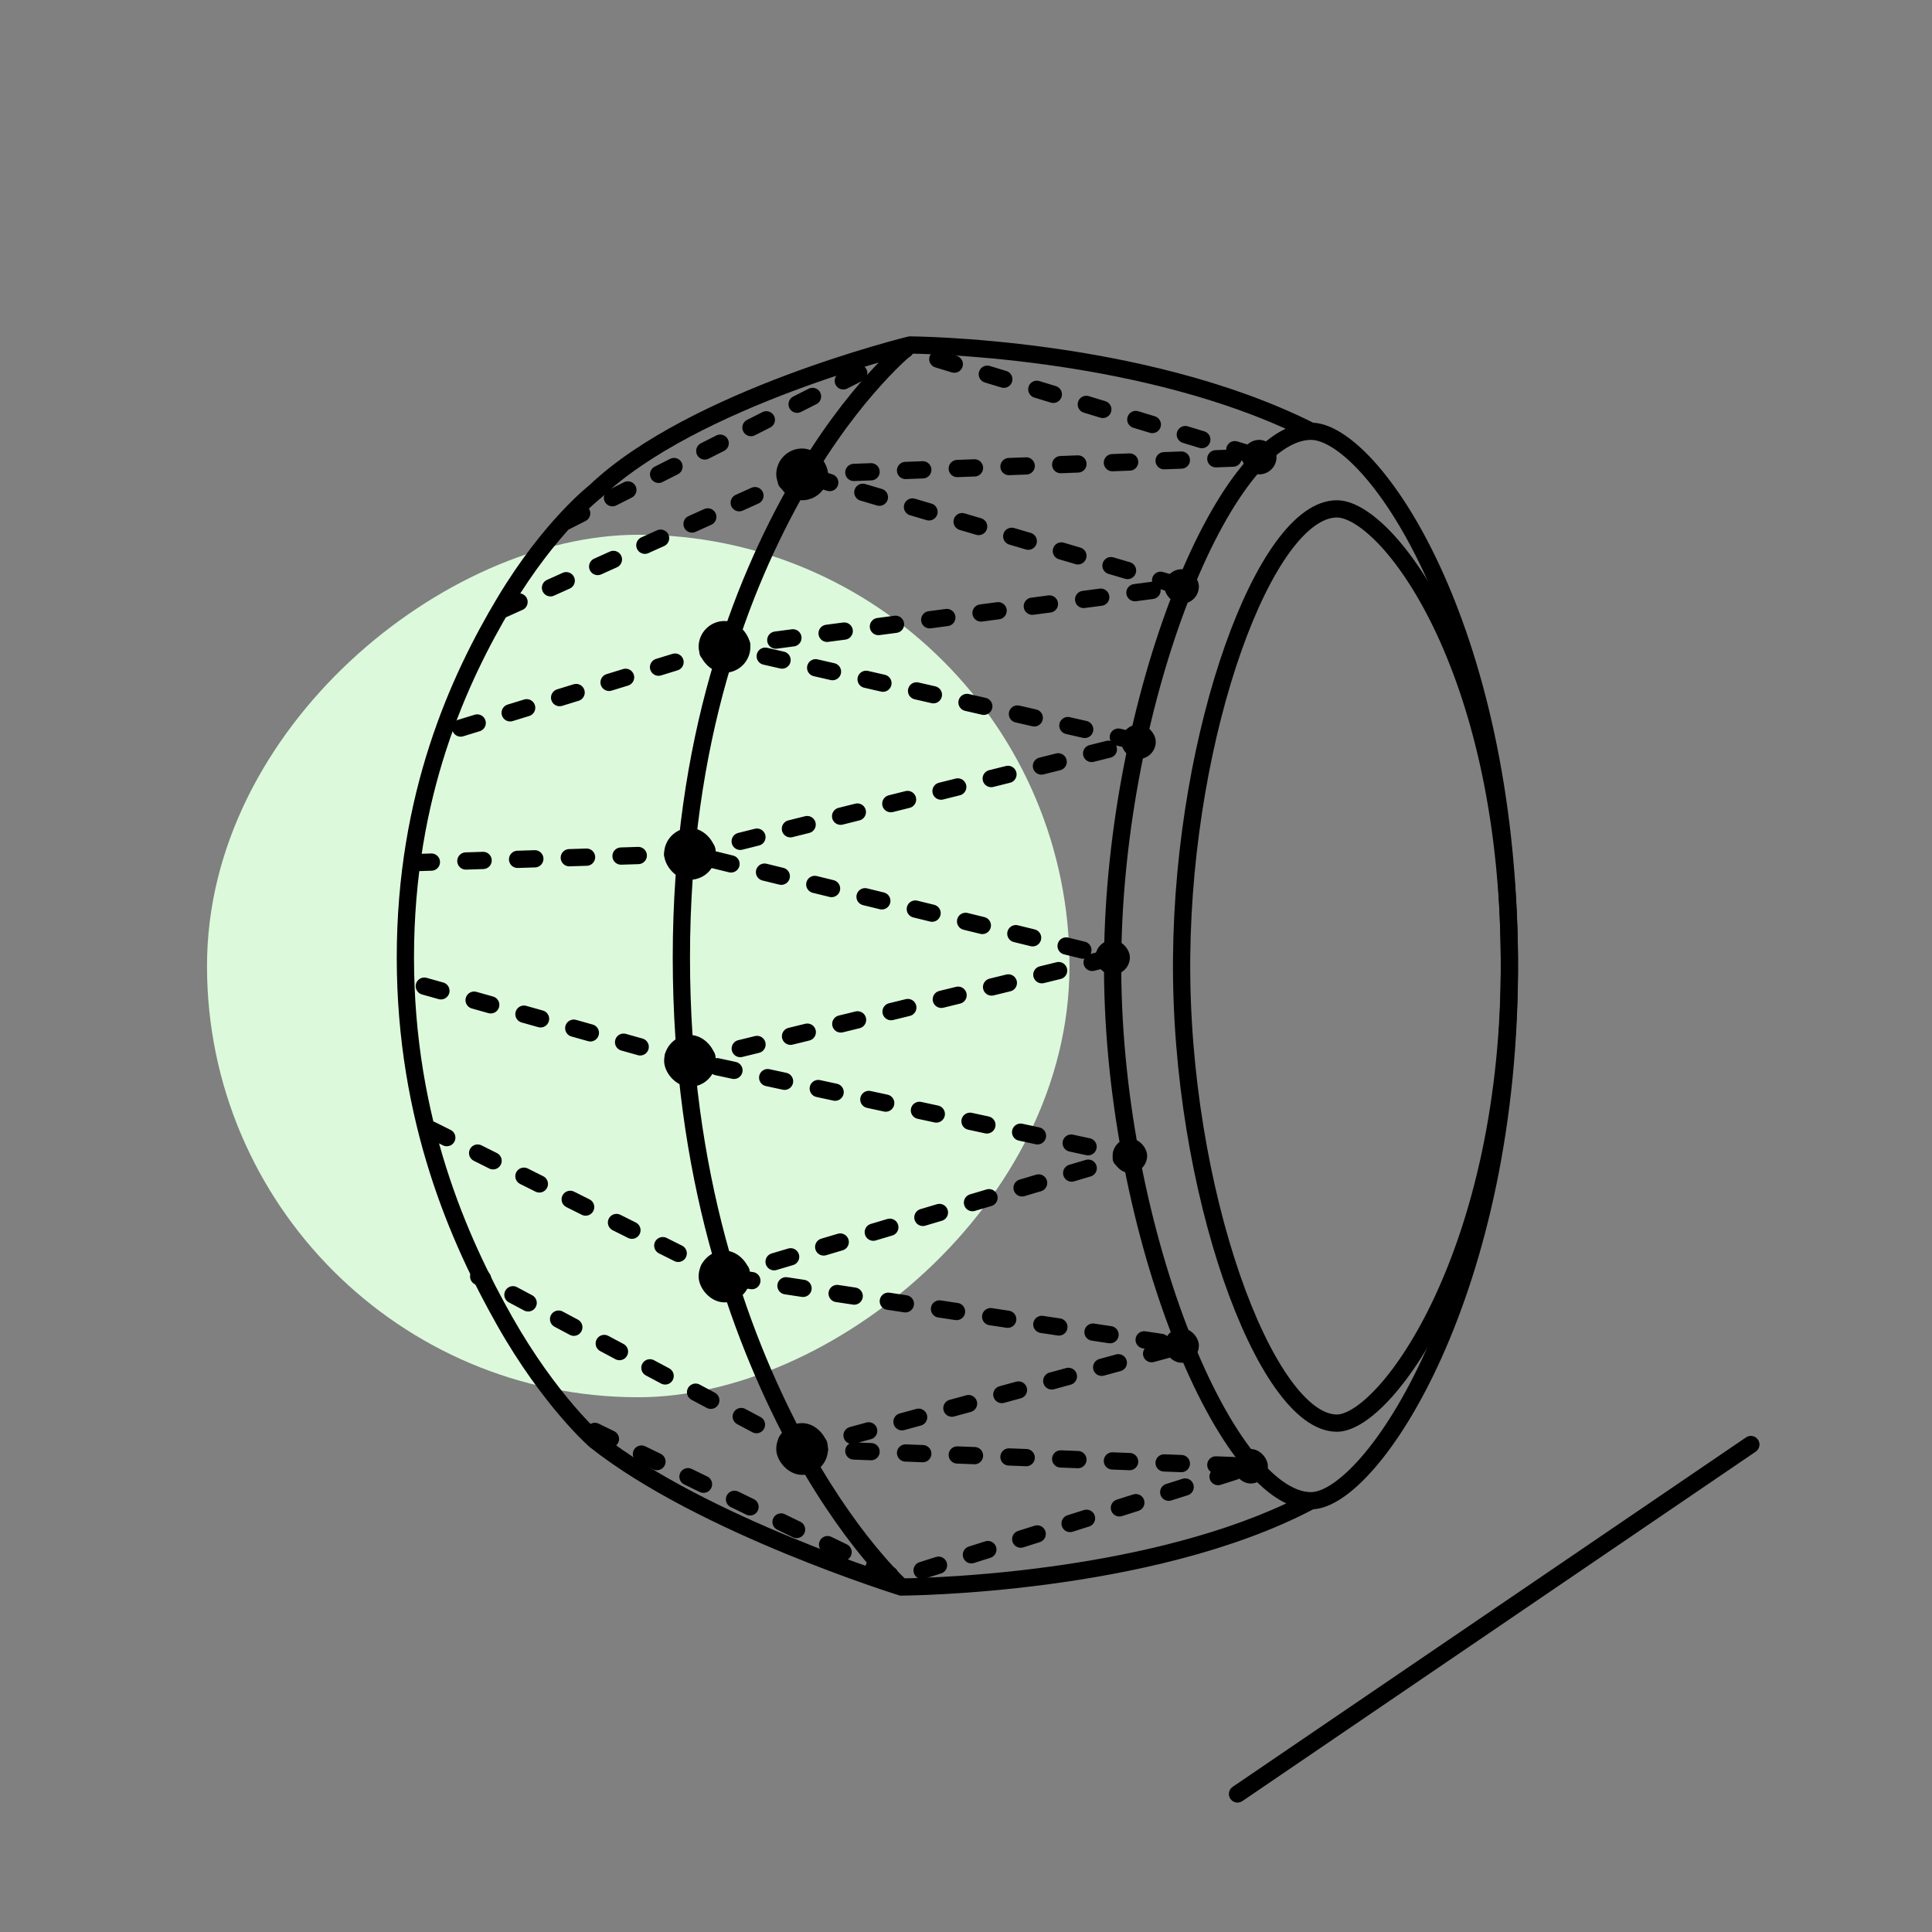 <svg width="112" height="112" viewBox="0 0 112 112" fill="none" xmlns="http://www.w3.org/2000/svg">
<rect x="0" y="0" width="112" height="112" fill="#808080" stroke="none"/>
<rect x="12" y="81" width="50" height="50" rx="25" transform="rotate(-90 12 81)" fill="#DCF9DC"/>
<path fill-rule="evenodd" clip-rule="evenodd" d="M52.753 19.5L52.751 20L52.633 19.514L52.692 19.5L52.753 19.5ZM76.125 24.504C71.164 22.024 65.337 20.777 60.761 20.148C58.453 19.83 56.454 19.668 55.032 19.586C54.32 19.544 53.752 19.523 53.361 19.512C53.166 19.506 53.015 19.503 52.912 19.502C52.861 19.501 52.821 19.501 52.795 19.5L52.764 19.5L52.756 19.5L52.753 19.5C52.753 19.5 52.753 19.5 52.751 20C52.633 19.514 52.633 19.514 52.633 19.514L52.622 19.517L52.594 19.524C52.569 19.53 52.533 19.539 52.485 19.551C52.39 19.576 52.251 19.612 52.072 19.659C51.714 19.755 51.197 19.897 50.559 20.085C49.284 20.46 47.525 21.017 45.585 21.745C41.732 23.192 37.098 25.34 34.172 28.122C34.168 28.125 34.163 28.13 34.157 28.134C34.135 28.152 34.103 28.178 34.062 28.212C33.98 28.28 33.863 28.381 33.714 28.515C33.417 28.784 32.996 29.185 32.494 29.725C31.488 30.805 30.154 32.44 28.821 34.67C26.154 39.132 23 45.97 23 55.5C23 65.029 26.153 72.112 28.815 76.82C30.145 79.172 31.477 80.93 32.48 82.102C32.981 82.689 33.4 83.129 33.696 83.424C33.844 83.572 33.961 83.683 34.042 83.758C34.083 83.796 34.114 83.825 34.136 83.845C34.147 83.855 34.156 83.862 34.162 83.868L34.169 83.874L34.171 83.876C34.171 83.876 34.172 83.877 34.5 83.5L34.172 83.877L34.181 83.884L34.19 83.891C37.349 86.397 41.84 88.544 45.511 90.057C47.353 90.816 48.999 91.421 50.185 91.835C50.778 92.043 51.257 92.203 51.587 92.311C51.752 92.365 51.881 92.407 51.968 92.435C52.012 92.448 52.045 92.459 52.068 92.466L52.094 92.474L52.101 92.476L52.102 92.477C52.102 92.477 52.103 92.477 52.251 92L52.102 92.477L52.176 92.5L52.253 92.5L52.251 92C52.253 92.5 52.253 92.5 52.253 92.5L52.256 92.499L52.265 92.499L52.297 92.499C52.326 92.499 52.368 92.499 52.423 92.498C52.532 92.496 52.694 92.493 52.903 92.488C53.319 92.477 53.924 92.455 54.678 92.414C56.186 92.332 58.294 92.17 60.695 91.853C65.451 91.224 71.407 89.978 76.132 87.495C76.668 87.461 77.228 87.223 77.781 86.856C78.387 86.453 79.024 85.869 79.671 85.125C80.964 83.637 82.33 81.467 83.572 78.706C86.059 73.18 88.074 65.238 88 55.5C87.926 45.766 85.91 38.066 83.459 32.788C82.234 30.151 80.894 28.105 79.621 26.709C78.985 26.012 78.356 25.467 77.757 25.093C77.207 24.75 76.653 24.534 76.125 24.504ZM74.53 24.853C69.972 22.801 64.8 21.713 60.624 21.138C58.347 20.825 56.376 20.665 54.974 20.584C54.273 20.543 53.715 20.522 53.333 20.512C53.161 20.507 53.025 20.504 52.928 20.502C52.838 20.578 52.703 20.695 52.531 20.853C52.186 21.17 51.689 21.654 51.091 22.316C49.894 23.638 48.291 25.669 46.685 28.486C43.477 34.118 40 42.908 40 55.5C40 68.096 43.354 77.141 46.444 83.029C47.989 85.974 49.533 88.13 50.686 89.548C51.262 90.256 51.741 90.78 52.074 91.124C52.233 91.29 52.359 91.414 52.446 91.497C52.551 91.496 52.695 91.493 52.876 91.488C53.285 91.477 53.88 91.456 54.624 91.415C56.112 91.334 58.194 91.175 60.564 90.861C64.913 90.286 70.193 89.199 74.568 87.154C74.299 87.027 74.034 86.868 73.773 86.682C73.059 86.171 72.355 85.438 71.674 84.536C70.312 82.73 68.997 80.184 67.853 77.179C65.564 71.167 63.927 63.23 64.002 55.495C64.074 47.946 65.711 40.261 67.964 34.454C69.09 31.551 70.378 29.095 71.718 27.355C72.601 26.209 73.549 25.317 74.53 24.853ZM50.506 90.888C49.333 90.478 47.709 89.881 45.893 89.133C42.244 87.628 37.866 85.528 34.822 83.116L34.805 83.101C34.787 83.085 34.759 83.06 34.723 83.026C34.65 82.959 34.542 82.855 34.403 82.716C34.124 82.438 33.723 82.017 33.24 81.452C32.273 80.322 30.98 78.617 29.686 76.327C27.097 71.751 24 64.835 24 55.5C24 46.166 27.097 39.504 29.679 35.183C30.972 33.02 32.262 31.442 33.226 30.407C33.708 29.889 34.107 29.508 34.384 29.258C34.523 29.132 34.631 29.04 34.703 28.98C34.739 28.95 34.766 28.928 34.784 28.914L34.803 28.898L34.806 28.895L34.827 28.88L34.846 28.862C37.614 26.22 42.095 24.124 45.937 22.681C47.848 21.963 49.584 21.414 50.841 21.044C50.873 21.035 50.905 21.025 50.936 21.016C50.753 21.206 50.557 21.415 50.349 21.645C49.108 23.015 47.461 25.104 45.816 27.991C42.525 33.768 39 42.728 39 55.5C39 68.268 42.398 77.472 45.558 83.493C47.138 86.503 48.719 88.715 49.91 90.179C50.122 90.439 50.321 90.675 50.506 90.888ZM68.896 34.815C66.686 40.514 65.073 48.079 65.002 55.505C64.928 63.106 66.54 70.92 68.788 76.823C69.912 79.776 71.187 82.229 72.473 83.933C73.115 84.786 73.75 85.435 74.355 85.868C74.962 86.302 75.512 86.5 76 86.5C76.299 86.5 76.712 86.366 77.228 86.023C77.737 85.684 78.309 85.168 78.916 84.469C80.129 83.073 81.447 80.993 82.66 78.296C85.085 72.906 87.073 65.099 87 55.5C86.927 45.897 84.938 38.347 82.552 33.209C81.358 30.639 80.07 28.685 78.882 27.383C78.288 26.732 77.728 26.254 77.228 25.942C76.722 25.626 76.309 25.5 76 25.5C74.999 25.5 73.795 26.297 72.511 27.965C71.249 29.603 70.002 31.964 68.896 34.815Z" fill="black"/>
<path d="M87.5 55.5C87.378 38.502 80.39 29.5 77.5 29.5C73.37 29.5 68.619 42.337 68.5 55.5C68.378 68.982 73.371 82.5 77.5 82.5C80.39 82.5 87.622 72.498 87.5 55.5Z" stroke="black"/>
<path d="M46.5 84L72.5 85L52 91.5L33.5 82.5M46.5 84L68.5 78L42 74M46.5 84L27.75 74M42 74L65.5 67L40 61.5M42 74L25 65.5M40 61.5L64.5 55.5L40 49.5M40 61.5L24 57M40 49.5L66 43L42 37.5M40 49.5L24.25 50M42 37.5L68.5 34L46.5 27.5M42 37.5L25.75 42.5M46.5 27.5L73 26.5L52.5 20.25L32.25 30.5M46.5 27.5L28.75 35.5" stroke="black" stroke-miterlimit="1.888" stroke-linecap="round" stroke-dasharray="1 2"/>
<rect x="63.5" y="54.5" width="2" height="2" rx="1" fill="black"/>
<rect x="65" y="42" width="2" height="2" rx="1" fill="black"/>
<rect x="38.5" y="48" width="3" height="3" rx="1.5" fill="black"/>
<rect x="38.5" y="60" width="3" height="3" rx="1.5" fill="black"/>
<rect x="40.5" y="72.5" width="3" height="3" rx="1.5" fill="black"/>
<rect x="45" y="82.5" width="3" height="3" rx="1.5" fill="black"/>
<rect x="40.5" y="36" width="3" height="3" rx="1.5" fill="black"/>
<rect x="45" y="26" width="3" height="3" rx="1.5" fill="black"/>
<rect x="64.5" y="66" width="2" height="2" rx="1" fill="black"/>
<rect x="67.5" y="77" width="2" height="2" rx="1" fill="black"/>
<rect x="71.5" y="84" width="2" height="2" rx="1" fill="black"/>
<rect x="67.5" y="33" width="2" height="2" rx="1" fill="black"/>
<rect x="72" y="25.5" width="2" height="2" rx="1" fill="black"/>
<path fill-rule="evenodd" clip-rule="evenodd" d="M101.913 83.459C102.068 83.687 102.009 83.998 101.781 84.153L72.021 104.411C71.793 104.567 71.482 104.508 71.327 104.279C71.171 104.051 71.23 103.74 71.459 103.585L101.218 83.327C101.446 83.171 101.757 83.23 101.913 83.459Z" fill="black"/>
</svg>
